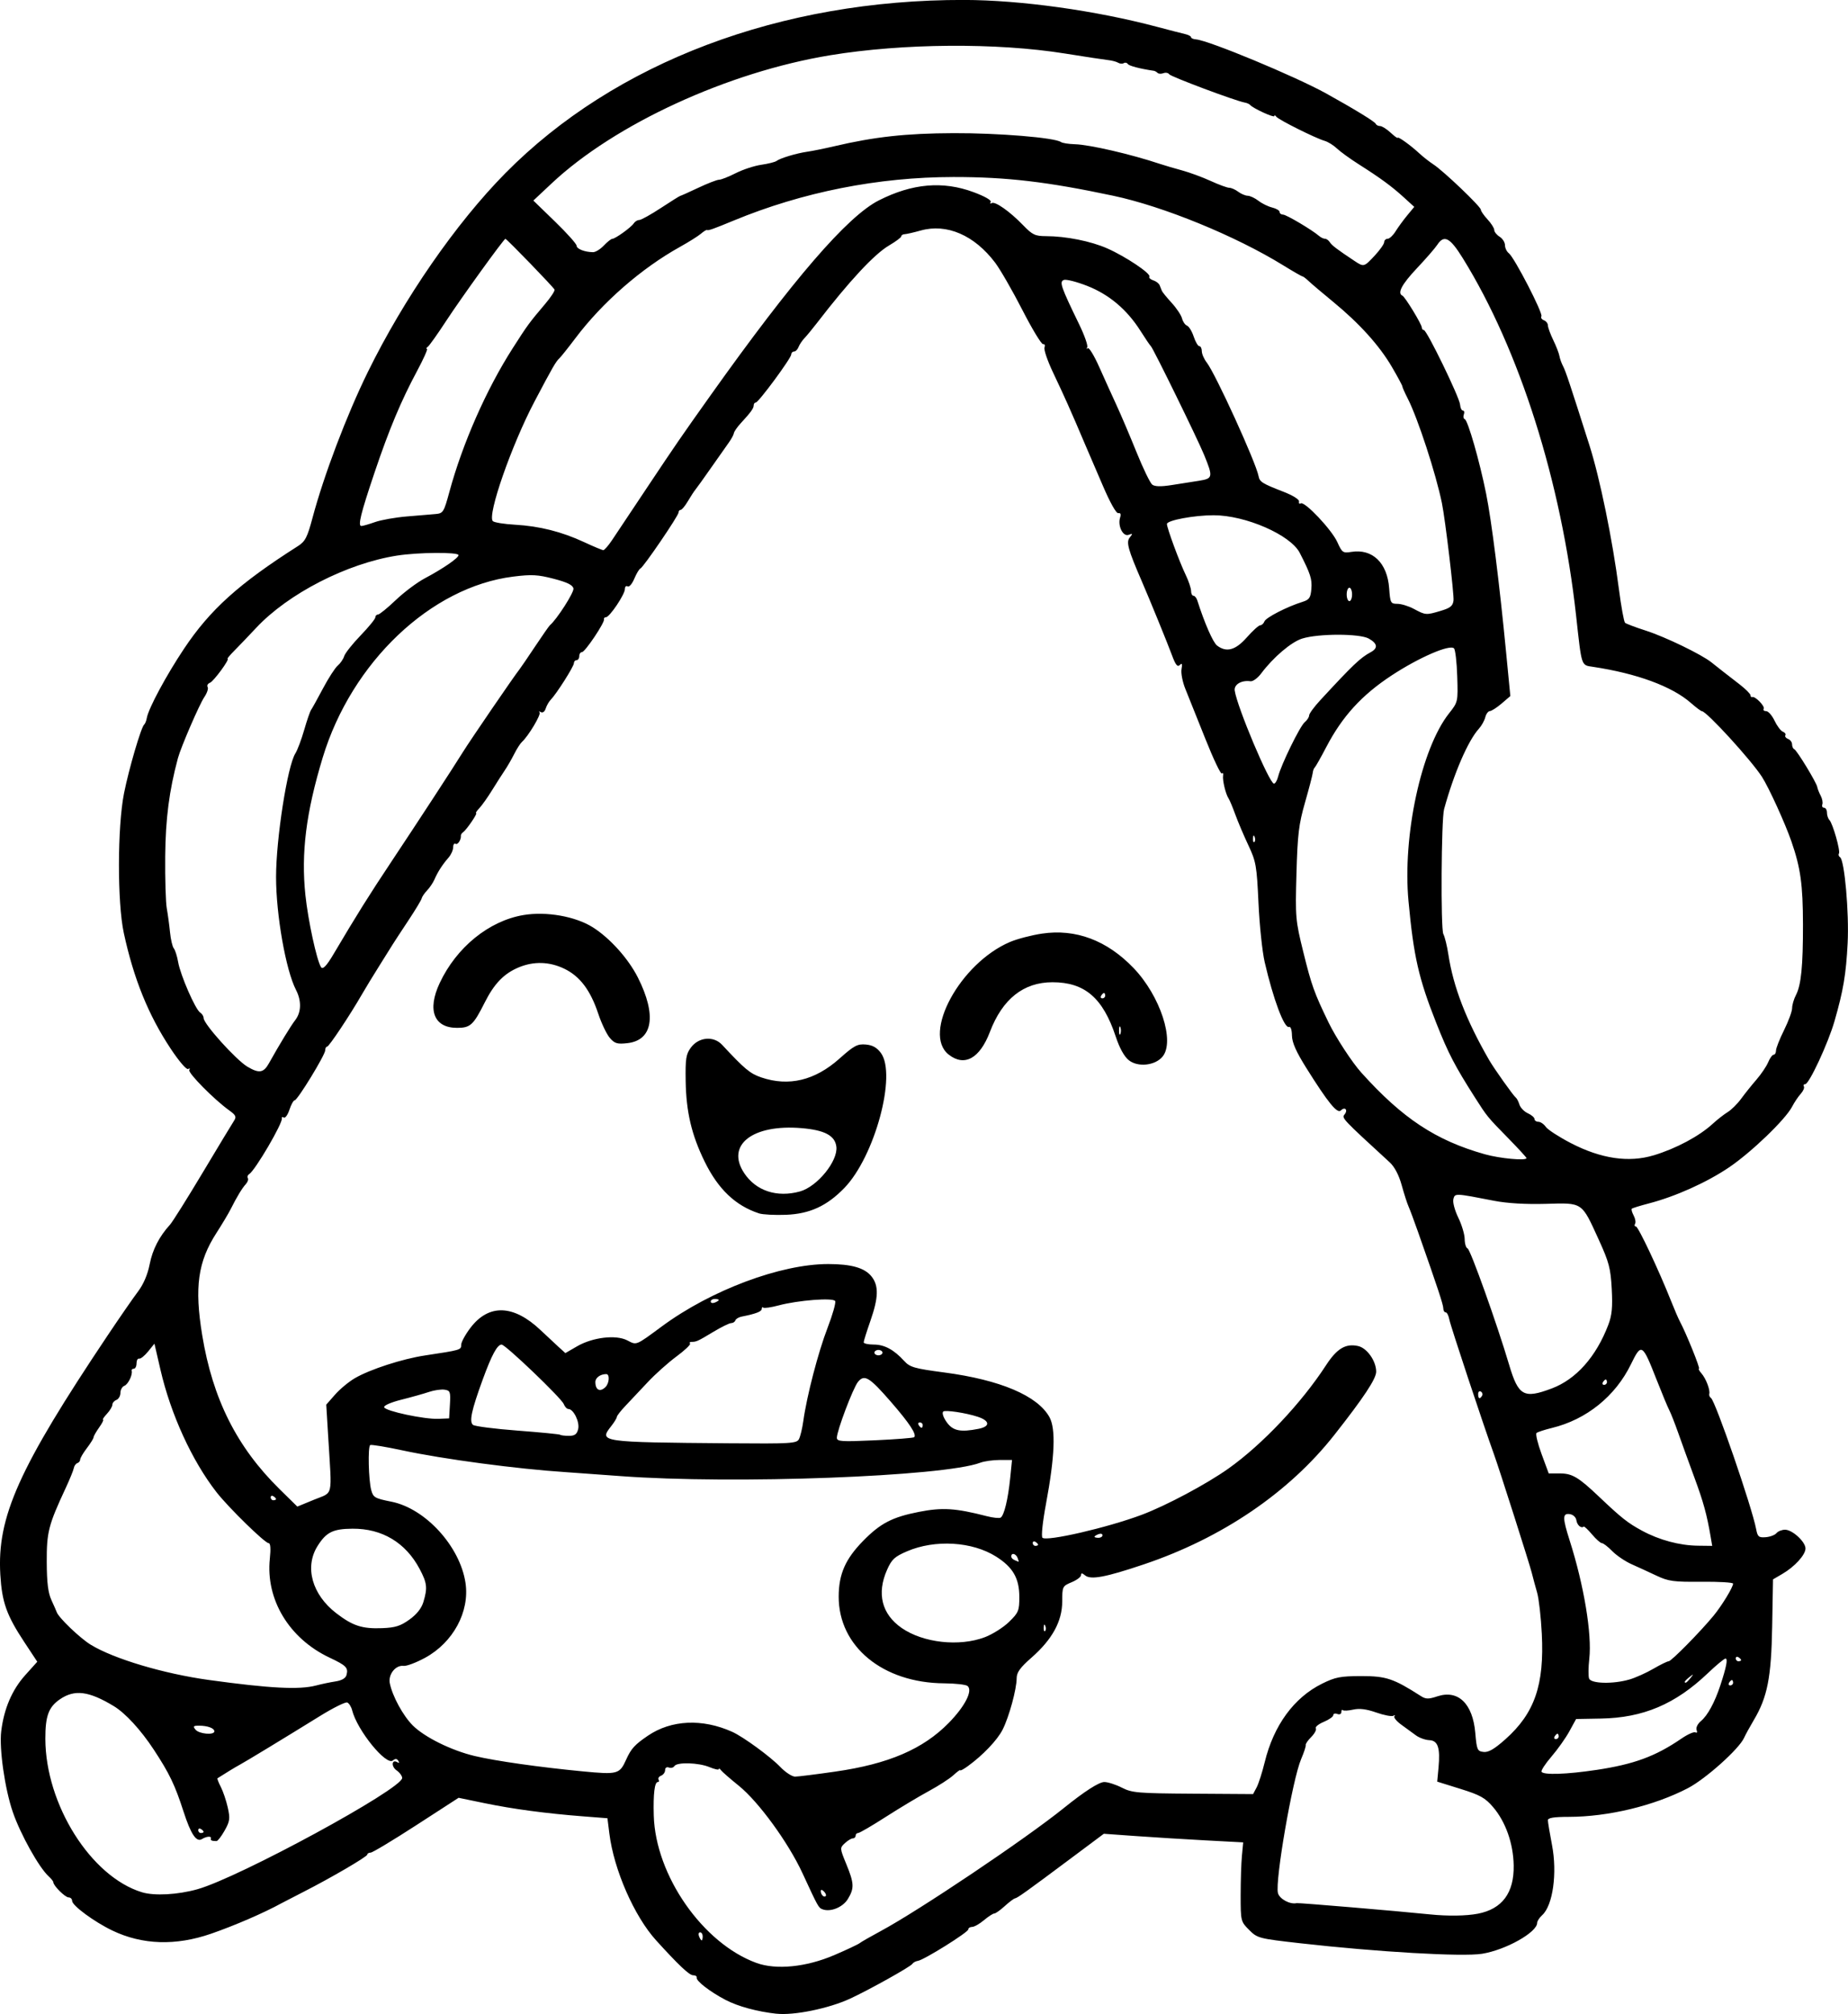 <?xml version="1.0" encoding="UTF-8" standalone="no"?>
<!-- Created with Inkscape (http://www.inkscape.org/) -->

<svg
   width="182.22mm"
   height="198.553mm"
   viewBox="0 0 182.22 198.553"
   version="1.1"
   id="svg5"
   xml:space="preserve"
   xmlns="http://www.w3.org/2000/svg"
   xmlns:svg="http://www.w3.org/2000/svg"><defs
     id="defs2" /><g
     id="layer1"
     transform="translate(-22.09,34.619)"><path
       style="fill:#000000;stroke-width:0.265"
       d="m 98.656,163.903 c -1.909,-0.21 -3.8,-0.724 -5.027,-1.366 -1.546,-0.809 -2.939,-1.889 -2.844,-2.206 0.036,-0.122 -0.124,-0.222 -0.357,-0.222 -0.369,0 -1.426,-0.998 -3.642,-3.44 -2.159,-2.379 -4.167,-6.963 -4.611,-10.53 l -0.188,-1.509 -2.381,-0.185 c -3.687,-0.287 -6.902,-0.716 -9.72,-1.298 l -2.577,-0.532 -4.17,2.7 c -2.293,1.485 -4.319,2.702 -4.501,2.705 -0.182,0.003 -0.331,0.09 -0.331,0.193 0,0.205 -3.628,2.323 -6.35,3.706 -0.946,0.481 -1.898,0.972 -2.117,1.093 -1.698,0.936 -4.601,2.193 -6.923,2.998 -3.496,1.212 -6.792,1.108 -9.746,-0.309 -1.793,-0.86 -3.969,-2.463 -3.969,-2.924 0,-0.188 -0.157,-0.343 -0.349,-0.343 -0.338,0 -1.503,-1.157 -1.503,-1.492 0,-0.091 -0.211,-0.358 -0.47,-0.593 -0.944,-0.86 -2.772,-4.138 -3.523,-6.317 -0.786,-2.281 -1.356,-6.249 -1.146,-7.977 0.271,-2.23 1.067,-4.086 2.377,-5.543 l 1.178,-1.311 -1.283,-1.943 c -1.742,-2.638 -2.199,-3.922 -2.36,-6.631 -0.34,-5.707 1.801,-10.478 10.601,-23.623 1.169,-1.746 2.505,-3.677 2.969,-4.29 0.543,-0.717 0.954,-1.676 1.153,-2.688 0.288,-1.464 0.942,-2.738 2.009,-3.912 0.244,-0.268 1.69,-2.571 3.214,-5.118 1.524,-2.547 2.913,-4.846 3.087,-5.109 0.27,-0.408 0.199,-0.563 -0.478,-1.05 -1.496,-1.077 -4.088,-3.703 -3.921,-3.972 0.092,-0.148 0.04,-0.192 -0.114,-0.096 -0.16,0.099 -0.902,-0.764 -1.727,-2.01 -2.199,-3.318 -3.644,-6.886 -4.619,-11.403 -0.646,-2.991 -0.634,-10.468 0.022,-13.766 0.481,-2.417 1.693,-6.546 1.99,-6.78 0.092,-0.073 0.208,-0.365 0.258,-0.65 0.164,-0.939 1.919,-4.203 3.675,-6.832 2.575,-3.856 5.409,-6.408 11.231,-10.113 0.711,-0.452 0.919,-0.855 1.432,-2.778 1.126,-4.217 3.37,-10.132 5.447,-14.363 3.57,-7.273 8.698,-14.685 13.573,-19.622 10.807,-10.943 27.132,-17.107 45.222,-17.075 5.593,0.01 12.997,1.043 19.078,2.662 1.164,0.31 2.385,0.624 2.712,0.699 0.327,0.074 0.595,0.215 0.595,0.313 0,0.098 0.22,0.194 0.489,0.214 1.24,0.093 9.799,3.649 12.839,5.333 2.77,1.535 4.799,2.777 4.885,2.99 0.049,0.121 0.239,0.219 0.424,0.219 0.185,0 0.651,0.292 1.036,0.649 0.385,0.357 0.7,0.587 0.7,0.511 0,-0.18 1.273,0.733 2.126,1.525 0.369,0.343 1.002,0.839 1.407,1.104 1,0.654 4.669,4.157 4.669,4.459 0,0.133 0.298,0.564 0.661,0.956 0.364,0.392 0.661,0.862 0.661,1.045 0,0.182 0.238,0.48 0.529,0.662 0.291,0.182 0.529,0.557 0.529,0.833 0,0.276 0.172,0.635 0.382,0.796 0.544,0.418 3.388,5.927 3.209,6.216 -0.082,0.132 0.029,0.309 0.247,0.392 0.217,0.083 0.395,0.312 0.395,0.507 0,0.196 0.238,0.848 0.529,1.45 0.291,0.602 0.565,1.309 0.608,1.571 0.044,0.262 0.206,0.715 0.362,1.006 0.245,0.46 0.665,1.721 2.6,7.805 1.031,3.241 2.271,9.292 2.899,14.142 0.225,1.739 0.499,3.242 0.608,3.341 0.109,0.099 1.032,0.447 2.051,0.774 1.913,0.615 5.506,2.353 6.469,3.13 0.301,0.243 0.815,0.648 1.141,0.901 0.326,0.252 1.069,0.829 1.651,1.28 0.582,0.452 1.058,0.93 1.058,1.062 0,0.133 0.077,0.211 0.171,0.175 0.284,-0.11 1.282,0.914 1.13,1.16 -0.078,0.126 0.03,0.229 0.241,0.229 0.21,0 0.584,0.424 0.829,0.942 0.246,0.518 0.616,1.007 0.822,1.086 0.206,0.079 0.317,0.238 0.246,0.353 -0.071,0.115 0.049,0.277 0.266,0.361 0.217,0.083 0.395,0.324 0.395,0.535 0,0.211 0.096,0.423 0.212,0.471 0.262,0.109 2.198,3.291 2.272,3.735 0.03,0.177 0.181,0.56 0.336,0.851 0.155,0.291 0.229,0.678 0.164,0.86 -0.065,0.182 0.01,0.331 0.168,0.331 0.158,0 0.287,0.214 0.287,0.476 0,0.262 0.108,0.589 0.241,0.728 0.335,0.35 1.102,3.048 0.941,3.308 -0.073,0.118 -0.025,0.28 0.107,0.361 0.444,0.274 0.905,5.481 0.751,8.477 -0.159,3.081 -0.424,4.657 -1.294,7.683 -0.624,2.173 -2.505,6.218 -2.891,6.218 -0.147,0 -0.205,0.101 -0.129,0.225 0.076,0.123 -0.066,0.451 -0.315,0.728 -0.25,0.277 -0.63,0.844 -0.845,1.26 -0.652,1.262 -4.027,4.508 -6.238,6 -2.19,1.478 -5.275,2.863 -7.897,3.545 -0.859,0.223 -1.613,0.457 -1.675,0.52 -0.062,0.062 0.021,0.364 0.185,0.671 0.164,0.307 0.226,0.674 0.138,0.816 -0.088,0.143 -0.052,0.259 0.081,0.259 0.231,0 2.275,4.338 3.492,7.408 0.317,0.8 0.698,1.681 0.846,1.958 0.618,1.154 2.034,4.657 1.884,4.657 -0.09,0 0.02,0.208 0.243,0.463 0.444,0.505 0.878,1.644 0.772,2.026 -0.036,0.132 0.038,0.311 0.165,0.397 0.437,0.295 4.044,10.761 4.455,12.925 0.144,0.76 0.256,0.855 0.943,0.802 0.429,-0.033 0.906,-0.212 1.061,-0.399 0.155,-0.187 0.536,-0.339 0.847,-0.339 0.721,0 2.015,1.188 2.015,1.849 0,0.629 -1.061,1.796 -2.279,2.507 l -0.923,0.539 -0.082,4.63 c -0.09,5.067 -0.466,6.979 -1.822,9.26 -0.389,0.655 -0.816,1.435 -0.95,1.734 -0.486,1.092 -3.79,4.05 -5.541,4.962 -3.328,1.732 -7.863,2.823 -11.753,2.827 -1.463,0.001 -2.051,0.097 -2.05,0.333 2e-5,0.182 0.183,1.283 0.407,2.447 0.532,2.766 0.085,5.955 -0.967,6.907 -0.274,0.248 -0.498,0.591 -0.498,0.761 0,0.935 -3.106,2.678 -5.438,3.05 -1.93,0.308 -10.318,-0.177 -17.911,-1.036 -4.105,-0.464 -4.235,-0.498 -5.05,-1.314 -0.825,-0.825 -0.837,-0.874 -0.837,-3.412 0,-1.416 0.056,-3.17 0.125,-3.898 l 0.125,-1.323 -3.696,-0.197 c -2.033,-0.108 -5.125,-0.299 -6.871,-0.424 l -3.175,-0.227 -3.226,2.409 c -4.429,3.307 -5.291,3.923 -5.537,3.962 -0.117,0.019 -0.571,0.361 -1.009,0.761 -0.438,0.4 -0.902,0.728 -1.03,0.728 -0.128,0 -0.587,0.298 -1.02,0.661 -0.432,0.364 -0.956,0.661 -1.163,0.661 -0.207,0 -0.377,0.11 -0.377,0.244 0,0.285 -4.369,3.013 -4.966,3.101 -0.223,0.033 -0.476,0.171 -0.563,0.308 -0.179,0.28 -4.278,2.567 -6.137,3.424 -2.105,0.97 -5.529,1.669 -7.251,1.479 z m 5.68,-5.774 c 1.232,-0.529 2.363,-1.061 2.514,-1.182 0.15,-0.122 1.084,-0.657 2.075,-1.19 3.788,-2.037 14.271,-9.077 18.042,-12.118 2.055,-1.657 3.49,-2.58 4.011,-2.58 0.352,0 1.131,0.25 1.731,0.556 1.004,0.512 1.56,0.559 7.015,0.595 l 5.924,0.039 0.351,-0.661 c 0.193,-0.364 0.552,-1.485 0.798,-2.491 0.884,-3.625 2.884,-6.361 5.649,-7.731 1.316,-0.652 1.812,-0.747 3.89,-0.749 2.44,-0.002 3.159,0.24 5.865,1.973 0.479,0.307 0.745,0.31 1.619,0.022 2.05,-0.677 3.49,0.714 3.739,3.609 0.144,1.671 0.2,1.801 0.816,1.873 0.483,0.057 1.065,-0.282 2.156,-1.254 2.883,-2.57 3.843,-5.355 3.586,-10.402 -0.083,-1.635 -0.289,-3.45 -0.456,-4.032 -0.168,-0.582 -0.409,-1.475 -0.536,-1.984 -0.217,-0.87 -3.194,-10.204 -3.713,-11.642 -1.072,-2.969 -4.303,-12.717 -4.407,-13.295 -0.072,-0.4 -0.237,-0.728 -0.366,-0.728 -0.129,0 -0.235,-0.177 -0.235,-0.393 0,-0.359 -0.539,-1.99 -2.494,-7.544 -0.384,-1.091 -0.806,-2.223 -0.938,-2.514 -0.132,-0.291 -0.434,-1.231 -0.671,-2.09 -0.277,-0.999 -0.702,-1.808 -1.182,-2.249 -4.675,-4.29 -4.746,-4.365 -4.456,-4.714 0.369,-0.444 0.049,-0.806 -0.356,-0.402 -0.355,0.355 -1.25,-0.743 -3.401,-4.171 -1.011,-1.612 -1.415,-2.521 -1.424,-3.21 -0.008,-0.568 -0.129,-0.916 -0.296,-0.852 -0.458,0.176 -1.549,-2.735 -2.394,-6.389 -0.236,-1.019 -0.511,-3.638 -0.611,-5.821 -0.17,-3.68 -0.242,-4.094 -0.994,-5.689 -0.446,-0.946 -1.028,-2.315 -1.293,-3.043 -0.265,-0.728 -0.564,-1.442 -0.665,-1.587 -0.28,-0.406 -0.615,-1.804 -0.538,-2.249 0.037,-0.218 -0.018,-0.312 -0.124,-0.208 -0.106,0.104 -0.841,-1.444 -1.635,-3.44 -0.794,-1.996 -1.674,-4.192 -1.956,-4.882 -0.282,-0.689 -0.455,-1.572 -0.384,-1.961 0.096,-0.529 0.052,-0.632 -0.172,-0.407 -0.225,0.225 -0.418,-0.015 -0.762,-0.949 -0.429,-1.162 -2.207,-5.519 -2.994,-7.335 -1.345,-3.104 -1.546,-3.835 -1.18,-4.284 0.317,-0.39 0.304,-0.423 -0.109,-0.268 -0.556,0.209 -1.097,-0.892 -0.838,-1.707 0.104,-0.327 0.042,-0.476 -0.178,-0.428 -0.203,0.044 -0.814,-1.044 -1.541,-2.746 -0.663,-1.55 -1.431,-3.336 -1.707,-3.969 -0.277,-0.633 -0.523,-1.21 -0.548,-1.283 -0.025,-0.073 -0.202,-0.489 -0.395,-0.926 -0.192,-0.437 -0.558,-1.27 -0.813,-1.852 -0.255,-0.582 -0.904,-1.985 -1.443,-3.118 -0.539,-1.133 -0.913,-2.233 -0.831,-2.444 0.081,-0.212 0.019,-0.356 -0.137,-0.322 -0.157,0.035 -1.078,-1.485 -2.048,-3.377 -0.97,-1.892 -2.177,-3.988 -2.682,-4.658 -2.046,-2.71 -4.768,-3.887 -7.336,-3.171 -0.691,0.193 -1.405,0.356 -1.587,0.363 -0.182,0.007 -0.331,0.101 -0.331,0.209 0,0.107 -0.541,0.512 -1.201,0.899 -1.459,0.855 -3.937,3.52 -7.133,7.671 -0.437,0.567 -0.981,1.227 -1.211,1.467 -0.229,0.24 -0.494,0.635 -0.587,0.879 -0.093,0.244 -0.293,0.443 -0.443,0.443 -0.15,0 -0.273,0.127 -0.273,0.283 0,0.366 -3.229,4.744 -3.499,4.744 -0.113,0 -0.205,0.124 -0.205,0.276 0,0.295 -0.289,0.694 -1.286,1.775 -0.344,0.373 -0.644,0.809 -0.668,0.97 -0.024,0.161 -0.256,0.589 -0.517,0.951 -0.261,0.362 -1.056,1.492 -1.767,2.51 -0.712,1.019 -1.394,1.971 -1.518,2.117 -0.123,0.146 -0.452,0.652 -0.731,1.124 -0.279,0.473 -0.6,0.86 -0.714,0.86 -0.114,0 -0.208,0.115 -0.208,0.256 0,0.318 -3.462,5.399 -3.763,5.523 -0.12,0.05 -0.392,0.505 -0.604,1.011 -0.212,0.506 -0.506,0.846 -0.655,0.754 -0.149,-0.092 -0.27,0.027 -0.27,0.264 0,0.524 -1.513,2.775 -1.865,2.775 -0.139,0 -0.225,0.089 -0.193,0.198 0.092,0.31 -1.872,3.241 -2.173,3.241 -0.147,0 -0.268,0.179 -0.268,0.397 0,0.218 -0.119,0.397 -0.265,0.397 -0.146,0 -0.265,0.137 -0.265,0.303 0,0.316 -1.717,3.022 -2.285,3.601 -0.179,0.183 -0.402,0.571 -0.495,0.864 -0.098,0.31 -0.299,0.457 -0.48,0.353 -0.171,-0.098 -0.227,-0.085 -0.124,0.03 0.177,0.196 -1.108,2.345 -1.746,2.919 -0.162,0.146 -0.504,0.681 -0.76,1.191 -0.256,0.509 -0.673,1.23 -0.926,1.602 -0.253,0.372 -0.817,1.255 -1.254,1.962 -0.437,0.707 -1.002,1.504 -1.257,1.771 -0.255,0.267 -0.395,0.485 -0.313,0.485 0.178,0 -0.947,1.648 -1.285,1.882 -0.129,0.089 -0.227,0.237 -0.218,0.328 0.038,0.407 -0.312,0.949 -0.527,0.816 -0.13,-0.081 -0.237,0.076 -0.237,0.349 0,0.272 -0.208,0.732 -0.463,1.022 -0.588,0.67 -1.057,1.398 -1.379,2.142 -0.139,0.322 -0.467,0.808 -0.727,1.08 -0.26,0.273 -0.501,0.627 -0.534,0.787 -0.033,0.16 -0.629,1.147 -1.323,2.193 -0.694,1.046 -1.381,2.095 -1.527,2.332 -0.145,0.237 -0.751,1.205 -1.346,2.151 -0.595,0.946 -1.356,2.196 -1.691,2.778 -1.181,2.052 -3.251,5.159 -3.436,5.159 -0.103,0 -0.187,0.161 -0.187,0.358 0,0.456 -2.735,4.933 -3.014,4.933 -0.115,0 -0.346,0.418 -0.515,0.928 -0.169,0.511 -0.419,0.859 -0.556,0.774 -0.137,-0.085 -0.223,-0.056 -0.19,0.064 0.121,0.44 -2.63,5.144 -3.223,5.511 -0.15,0.092 -0.209,0.269 -0.133,0.393 0.076,0.124 -0.011,0.388 -0.194,0.587 -0.369,0.401 -0.884,1.251 -1.491,2.458 -0.219,0.437 -0.854,1.499 -1.41,2.362 -1.831,2.838 -2.181,5.348 -1.405,10.074 1.035,6.305 3.419,11.045 7.646,15.198 l 1.734,1.704 1.662,-0.684 c 1.912,-0.787 1.754,-0.099 1.392,-6.045 l -0.202,-3.321 0.868,-0.988 c 0.477,-0.544 1.357,-1.274 1.956,-1.622 1.493,-0.87 4.681,-1.904 6.909,-2.24 3.542,-0.535 3.572,-0.543 3.572,-1.049 0,-0.264 0.415,-1.022 0.921,-1.686 1.809,-2.369 4.254,-2.28 6.918,0.25 0.587,0.557 1.374,1.292 1.75,1.633 l 0.684,0.62 1.147,-0.665 c 1.546,-0.896 3.837,-1.168 4.955,-0.59 0.945,0.489 0.801,0.547 3.429,-1.39 4.845,-3.57 11.708,-6.138 16.395,-6.134 2.292,0.002 3.598,0.379 4.27,1.234 0.716,0.91 0.684,2.07 -0.12,4.372 -0.364,1.041 -0.661,1.992 -0.661,2.112 0,0.12 0.446,0.219 0.992,0.22 1.059,0.002 1.981,0.498 3.004,1.618 0.564,0.618 0.998,0.742 3.941,1.131 5.523,0.73 9.204,2.291 10.378,4.4 0.64,1.15 0.532,3.891 -0.337,8.545 -0.333,1.784 -0.484,3.223 -0.351,3.35 0.408,0.39 6.383,-0.988 9.772,-2.255 2.401,-0.897 6.426,-3.042 8.571,-4.568 3.351,-2.383 7.184,-6.441 9.619,-10.183 1.074,-1.65 1.93,-2.164 3.159,-1.894 0.88,0.193 1.784,1.474 1.786,2.529 10e-4,0.7 -1.237,2.569 -4.136,6.247 -4.472,5.673 -11.052,10.144 -18.75,12.741 -3.792,1.279 -5.262,1.555 -5.819,1.092 -0.293,-0.243 -0.398,-0.249 -0.398,-0.02 0,0.171 -0.417,0.485 -0.926,0.697 -0.905,0.378 -0.926,0.421 -0.929,1.905 -0.003,1.943 -0.986,3.737 -3.029,5.529 -1.127,0.988 -1.461,1.453 -1.463,2.036 -0.005,1.079 -0.744,3.79 -1.378,5.049 -0.522,1.038 -1.949,2.536 -3.454,3.626 -0.4,0.29 -0.728,0.465 -0.728,0.389 0,-0.076 -0.301,0.141 -0.669,0.482 -0.368,0.341 -1.469,1.053 -2.447,1.582 -0.978,0.529 -2.886,1.673 -4.239,2.542 -1.353,0.869 -2.574,1.581 -2.712,1.581 -0.138,0 -0.251,0.119 -0.251,0.265 0,0.146 -0.124,0.265 -0.276,0.265 -0.152,0 -0.505,0.214 -0.786,0.475 -0.503,0.469 -0.501,0.497 0.137,2.051 0.783,1.906 0.806,2.391 0.157,3.455 -0.499,0.818 -1.717,1.31 -2.5,1.01 -0.393,-0.151 -0.428,-0.215 -1.969,-3.551 -1.397,-3.025 -4.334,-7.057 -6.287,-8.631 -0.866,-0.698 -1.661,-1.393 -1.768,-1.544 -0.107,-0.152 -0.196,-0.193 -0.198,-0.091 -0.002,0.102 -0.417,0.012 -0.922,-0.198 -1.071,-0.448 -3.206,-0.51 -3.459,-0.101 -0.096,0.155 -0.341,0.219 -0.545,0.141 -0.216,-0.083 -0.37,0.024 -0.37,0.255 0,0.218 -0.178,0.465 -0.395,0.549 -0.217,0.083 -0.329,0.258 -0.249,0.389 0.081,0.13 0.046,0.237 -0.076,0.237 -0.317,0 -0.457,1.166 -0.398,3.301 0.164,5.899 4.834,12.605 10.12,14.532 1.946,0.709 4.913,0.413 7.658,-0.764 z M 96.934,85.001 c -2.324,-0.761 -4.03,-2.385 -5.362,-5.104 -1.29,-2.633 -1.823,-4.894 -1.872,-7.936 -0.035,-2.22 0.033,-2.655 0.515,-3.307 0.772,-1.044 2.24,-1.173 3.079,-0.27 2.215,2.384 2.758,2.836 3.854,3.21 2.716,0.925 5.3,0.305 7.718,-1.853 1.432,-1.278 1.769,-1.459 2.586,-1.389 0.669,0.057 1.1,0.297 1.495,0.83 1.583,2.137 -0.601,10.216 -3.6,13.313 -1.719,1.775 -3.413,2.554 -5.757,2.645 -1.097,0.043 -2.293,-0.02 -2.658,-0.139 z m 4.036,-2.163 c 1.705,-0.474 3.758,-2.996 3.589,-4.41 -0.131,-1.095 -1.154,-1.64 -3.433,-1.831 -4.839,-0.405 -7.486,1.667 -5.658,4.43 1.163,1.758 3.236,2.44 5.502,1.811 z m 32.432,-12.931 c -0.455,-0.358 -0.916,-1.189 -1.297,-2.338 -1.264,-3.815 -3.057,-5.355 -6.238,-5.355 -2.853,0 -4.929,1.647 -6.168,4.895 -1.002,2.628 -2.512,3.459 -4.065,2.237 -2.636,-2.073 1.123,-8.993 6.027,-11.095 0.705,-0.302 2.13,-0.676 3.166,-0.83 3.333,-0.496 6.408,0.657 9.03,3.386 2.641,2.749 4.112,7.249 2.859,8.747 -0.734,0.878 -2.419,1.057 -3.314,0.353 z m -0.837,-3.261 c -0.073,-0.182 -0.133,-0.033 -0.133,0.331 0,0.364 0.06,0.513 0.133,0.331 0.073,-0.182 0.073,-0.48 0,-0.661 z m -1.498,-3.109 c 0,-0.146 -0.052,-0.265 -0.117,-0.265 -0.064,0 -0.19,0.119 -0.28,0.265 -0.09,0.146 -0.037,0.265 0.117,0.265 0.154,0 0.28,-0.119 0.28,-0.265 z m -48.848,4.163 c -0.309,-0.357 -0.822,-1.432 -1.14,-2.388 -0.769,-2.311 -1.805,-3.685 -3.339,-4.427 -1.465,-0.709 -3.017,-0.756 -4.501,-0.137 -1.453,0.607 -2.415,1.599 -3.346,3.45 -1.128,2.243 -1.423,2.514 -2.735,2.514 -2.282,0 -2.962,-1.754 -1.713,-4.417 1.656,-3.529 4.861,-6.131 8.256,-6.704 2.255,-0.38 5.132,0.127 6.843,1.208 1.692,1.068 3.505,3.089 4.445,4.952 1.874,3.717 1.476,6.189 -1.041,6.469 -1.001,0.111 -1.249,0.037 -1.73,-0.52 z m 9.16,88.573 c 0,-0.218 -0.115,-0.397 -0.256,-0.397 -0.141,0 -0.188,0.179 -0.104,0.397 0.084,0.218 0.199,0.397 0.256,0.397 0.057,0 0.104,-0.179 0.104,-0.397 z m 76.427,-2.23 c 2.41,-0.466 3.589,-2.056 3.539,-4.772 -0.04,-2.167 -0.796,-4.298 -2.04,-5.751 -0.772,-0.902 -1.274,-1.182 -3.208,-1.784 l -2.292,-0.715 0.128,-1.37 c 0.183,-1.971 -0.058,-2.687 -0.915,-2.719 -0.386,-0.015 -0.976,-0.227 -1.311,-0.472 -0.335,-0.245 -0.992,-0.724 -1.459,-1.064 -0.467,-0.341 -0.765,-0.713 -0.661,-0.827 0.103,-0.115 0.055,-0.133 -0.106,-0.04 -0.162,0.092 -0.918,-0.052 -1.681,-0.32 -0.966,-0.34 -1.655,-0.428 -2.272,-0.289 -0.487,0.11 -0.951,0.134 -1.031,0.054 -0.08,-0.08 -0.146,0.006 -0.146,0.191 0,0.191 -0.172,0.271 -0.397,0.185 -0.218,-0.084 -0.397,-0.031 -0.397,0.117 0,0.148 -0.422,0.446 -0.937,0.661 -0.515,0.215 -0.868,0.502 -0.784,0.638 0.084,0.136 -0.12,0.519 -0.452,0.852 -0.333,0.333 -0.577,0.689 -0.543,0.791 0.034,0.102 -0.171,0.73 -0.457,1.396 -0.847,1.976 -2.583,12.006 -2.285,13.196 0.147,0.585 1.194,1.151 1.848,0.998 0.187,-0.044 9.835,0.771 13.134,1.109 1.765,0.181 3.577,0.155 4.725,-0.066 z m -64.472,-2.193 c -0.19,-0.19 -0.313,-0.205 -0.313,-0.04 0,0.353 0.313,0.666 0.489,0.489 0.075,-0.075 -0.004,-0.278 -0.176,-0.45 z M 41.559,151.628 c 4.109,-1.153 20.187,-9.889 20.187,-10.968 0,-0.2 -0.251,-0.54 -0.558,-0.755 -0.551,-0.386 -0.468,-1.137 0.088,-0.793 0.176,0.108 0.211,0.054 0.09,-0.141 -0.14,-0.227 -0.294,-0.238 -0.535,-0.037 -0.661,0.549 -3.525,-2.978 -4.02,-4.951 -0.088,-0.351 -0.307,-0.695 -0.486,-0.764 -0.179,-0.069 -1.384,0.53 -2.678,1.33 -3.598,2.226 -7.32,4.486 -7.909,4.803 -0.417,0.224 -1.486,0.874 -2.202,1.338 -0.047,0.03 0.099,0.412 0.324,0.847 0.225,0.435 0.534,1.348 0.687,2.029 0.245,1.092 0.209,1.36 -0.306,2.276 -0.321,0.571 -0.681,1.038 -0.799,1.038 -0.479,0 -0.61,-0.063 -0.555,-0.266 0.066,-0.244 -0.445,-0.205 -0.879,0.067 -0.551,0.345 -1.095,-0.465 -1.822,-2.711 -0.852,-2.634 -1.387,-3.747 -2.921,-6.085 -1.286,-1.96 -2.809,-3.617 -3.964,-4.314 -2.458,-1.483 -3.851,-1.66 -5.297,-0.673 -1.121,0.766 -1.448,1.649 -1.443,3.902 0.015,6.475 4.494,13.59 9.521,15.125 1.228,0.375 3.527,0.25 5.477,-0.297 z m 0.608,-5.658 c 0,-0.064 -0.119,-0.19 -0.265,-0.28 -0.146,-0.09 -0.265,-0.037 -0.265,0.117 0,0.154 0.119,0.28 0.265,0.28 0.146,0 0.265,-0.052 0.265,-0.117 z m 62.309,-5.943 c 5.231,-0.752 8.637,-2.216 11.169,-4.801 1.61,-1.644 2.398,-3.202 1.843,-3.639 -0.171,-0.135 -1.204,-0.251 -2.296,-0.258 -6.061,-0.04 -10.426,-3.636 -10.404,-8.572 0.01,-2.2 0.661,-3.681 2.397,-5.456 1.71,-1.749 2.873,-2.355 5.513,-2.873 2.307,-0.453 3.609,-0.372 6.677,0.419 0.628,0.162 1.25,0.227 1.382,0.146 0.344,-0.212 0.733,-1.825 0.942,-3.897 l 0.18,-1.786 h -1.21 c -0.665,0 -1.53,0.122 -1.921,0.27 -3.6,1.369 -24.387,2.144 -35.439,1.322 -2.328,-0.173 -4.784,-0.351 -5.456,-0.394 -4.78,-0.31 -12.08,-1.283 -16.065,-2.141 -1.65,-0.355 -3.088,-0.592 -3.195,-0.526 -0.24,0.149 -0.165,3.455 0.101,4.436 0.198,0.73 0.355,0.82 1.994,1.147 3.353,0.668 6.762,4.404 7.302,8.004 0.426,2.842 -1.221,5.885 -4.001,7.393 -0.87,0.472 -1.819,0.827 -2.11,0.789 -0.777,-0.101 -1.526,0.843 -1.354,1.705 0.257,1.284 1.315,3.224 2.278,4.178 1.17,1.158 3.807,2.458 6.087,3 2.068,0.492 6.406,1.108 10.664,1.516 3.452,0.33 3.629,0.282 4.286,-1.176 0.483,-1.07 0.84,-1.461 2.138,-2.342 2.306,-1.564 5.364,-1.705 8.311,-0.381 1.086,0.488 3.771,2.45 4.748,3.47 0.501,0.523 1.156,0.95 1.455,0.947 0.299,-0.002 2.091,-0.227 3.983,-0.499 z m 74.996,-0.156 c 3.74,-0.562 5.851,-1.338 8.416,-3.095 0.62,-0.424 1.243,-0.7 1.386,-0.612 0.145,0.09 0.193,-0.013 0.108,-0.234 -0.086,-0.224 0.096,-0.602 0.421,-0.874 0.666,-0.558 1.364,-1.839 1.918,-3.522 0.603,-1.831 0.76,-2.646 0.51,-2.646 -0.125,0 -0.907,0.647 -1.737,1.438 -3.211,3.061 -6.374,4.402 -10.558,4.477 l -2.436,0.044 -0.661,1.208 c -0.364,0.665 -1.16,1.788 -1.769,2.496 -0.609,0.708 -1.049,1.384 -0.977,1.5 0.204,0.329 2.487,0.252 5.378,-0.182 z m -3.691,-3.309 c 0,-0.146 -0.052,-0.265 -0.117,-0.265 -0.064,0 -0.19,0.119 -0.28,0.265 -0.09,0.146 -0.037,0.265 0.117,0.265 0.154,0 0.28,-0.119 0.28,-0.265 z M 43.225,136.061 c 0,-0.31 -0.67,-0.557 -1.509,-0.557 -0.568,0 -0.621,0.062 -0.343,0.397 0.352,0.425 1.852,0.555 1.852,0.161 z m 10.023,-4.516 c 0.526,-0.14 1.39,-0.321 1.92,-0.403 0.638,-0.099 1.007,-0.316 1.092,-0.643 0.186,-0.71 -0.029,-0.928 -1.668,-1.7 -3.989,-1.878 -6.316,-5.73 -5.895,-9.759 0.104,-0.993 0.062,-1.529 -0.118,-1.529 -0.367,0 -3.964,-3.516 -5.143,-5.027 -2.41,-3.091 -4.506,-7.668 -5.519,-12.05 l -0.599,-2.59 -0.625,0.772 c -0.344,0.424 -0.741,0.742 -0.883,0.705 -0.142,-0.036 -0.258,0.172 -0.258,0.463 0,0.291 -0.119,0.529 -0.265,0.529 -0.146,0 -0.241,0.089 -0.212,0.198 0.107,0.405 -0.35,1.345 -0.724,1.489 -0.213,0.082 -0.387,0.394 -0.387,0.694 0,0.3 -0.179,0.614 -0.397,0.698 -0.218,0.084 -0.397,0.296 -0.397,0.471 0,0.175 -0.243,0.579 -0.539,0.898 -0.297,0.318 -0.467,0.579 -0.379,0.579 0.088,0 -0.086,0.346 -0.387,0.768 -0.301,0.423 -0.547,0.858 -0.547,0.967 0,0.109 -0.298,0.589 -0.661,1.066 -0.364,0.477 -0.661,0.984 -0.661,1.127 0,0.143 -0.126,0.302 -0.279,0.353 -0.153,0.051 -0.309,0.269 -0.347,0.485 -0.037,0.216 -0.4,1.106 -0.807,1.98 -1.7,3.65 -1.875,4.336 -1.864,7.276 0.008,2.048 0.131,3.039 0.466,3.769 0.25,0.545 0.483,1.076 0.518,1.18 0.18,0.539 2.292,2.564 3.35,3.211 2.28,1.395 7.208,2.864 11.662,3.478 6.026,0.83 8.912,0.979 10.553,0.544 z m 139.731,-0.275 c 0,-0.146 -0.052,-0.265 -0.117,-0.265 -0.064,0 -0.19,0.119 -0.28,0.265 -0.09,0.146 -0.037,0.265 0.117,0.265 0.154,0 0.28,-0.119 0.28,-0.265 z m -10.217,-0.319 c 0.599,-0.176 1.66,-0.652 2.357,-1.058 0.698,-0.407 1.378,-0.739 1.512,-0.739 0.257,0 3.138,-2.927 4.429,-4.498 0.819,-0.997 1.919,-2.806 1.919,-3.155 0,-0.118 -1.399,-0.201 -3.109,-0.185 -2.752,0.025 -3.261,-0.043 -4.432,-0.596 -0.728,-0.343 -1.837,-0.853 -2.466,-1.133 -0.629,-0.28 -1.488,-0.861 -1.909,-1.292 -0.421,-0.431 -0.878,-0.783 -1.016,-0.783 -0.137,0 -0.576,-0.387 -0.974,-0.86 -0.398,-0.473 -0.769,-0.821 -0.824,-0.774 -0.244,0.209 -0.652,-0.141 -0.721,-0.62 -0.044,-0.303 -0.317,-0.56 -0.647,-0.609 -0.73,-0.108 -0.733,0.35 -0.016,2.598 1.411,4.426 2.209,9.237 1.935,11.662 -0.096,0.849 -0.104,1.728 -0.018,1.952 0.195,0.508 2.383,0.557 3.979,0.089 z m 6.018,-0.144 c 0.329,-0.42 0.32,-0.429 -0.1,-0.1 -0.255,0.2 -0.463,0.408 -0.463,0.463 0,0.218 0.217,0.078 0.563,-0.363 z m 4.993,-1.77 c 0,-0.064 -0.119,-0.19 -0.265,-0.28 -0.146,-0.09 -0.265,-0.037 -0.265,0.117 0,0.154 0.119,0.28 0.265,0.28 0.146,0 0.265,-0.052 0.265,-0.117 z m -74.568,-2.257 c 0.755,-0.287 1.828,-0.966 2.384,-1.509 0.932,-0.91 1.011,-1.102 1.01,-2.455 -0.001,-1.839 -0.624,-2.924 -2.28,-3.975 -2.358,-1.495 -6.034,-1.714 -8.801,-0.523 -1.218,0.524 -1.503,0.789 -1.961,1.822 -1.036,2.336 -0.524,4.372 1.442,5.734 2.121,1.47 5.685,1.863 8.206,0.906 z m 5.957,-1.115 c -0.085,-0.211 -0.147,-0.148 -0.16,0.16 -0.011,0.279 0.051,0.435 0.139,0.347 0.088,-0.088 0.097,-0.316 0.021,-0.507 z m -62.7,-0.621 c 0.723,-0.519 1.189,-1.108 1.379,-1.741 0.417,-1.392 0.362,-1.865 -0.379,-3.259 -1.377,-2.59 -3.699,-3.98 -6.611,-3.959 -1.926,0.014 -2.586,0.34 -3.443,1.698 -1.312,2.079 -0.553,4.803 1.854,6.646 1.617,1.238 2.542,1.538 4.511,1.462 1.291,-0.05 1.808,-0.213 2.69,-0.847 z m 59.969,-6.076 c -0.166,-0.432 -0.625,-0.546 -0.625,-0.154 0,0.201 0.185,0.338 0.719,0.53 0.032,0.011 -0.011,-0.158 -0.095,-0.376 z m 2.021,-1.307 c 0,-0.064 -0.119,-0.19 -0.265,-0.28 -0.146,-0.09 -0.265,-0.037 -0.265,0.117 0,0.154 0.119,0.28 0.265,0.28 0.146,0 0.265,-0.052 0.265,-0.117 z m 66.322,-0.743 c -0.382,-2.238 -0.71,-3.439 -1.614,-5.887 -0.537,-1.455 -1.252,-3.428 -1.589,-4.384 -0.337,-0.956 -0.736,-1.968 -0.885,-2.249 -0.149,-0.281 -0.715,-1.642 -1.258,-3.024 -1.399,-3.565 -1.488,-3.618 -2.521,-1.499 -1.539,3.157 -4.392,5.454 -7.801,6.281 -0.72,0.175 -1.399,0.398 -1.51,0.496 -0.111,0.098 0.115,1.034 0.501,2.081 l 0.702,1.902 1.086,0.002 c 1.233,0.002 1.835,0.358 3.876,2.294 2.23,2.116 2.833,2.591 4.255,3.36 1.69,0.913 3.689,1.449 5.486,1.471 l 1.418,0.017 -0.147,-0.86 z m -59.972,-0.19 c 0,-0.141 -0.179,-0.188 -0.397,-0.104 -0.218,0.084 -0.397,0.199 -0.397,0.256 0,0.057 0.179,0.104 0.397,0.104 0.218,0 0.397,-0.115 0.397,-0.256 z m -81.492,-3.565 c 0,-0.064 -0.119,-0.19 -0.265,-0.28 -0.146,-0.09 -0.265,-0.037 -0.265,0.117 0,0.154 0.119,0.28 0.265,0.28 0.146,0 0.265,-0.052 0.265,-0.117 z m 51.558,-5.903 c 0.136,-0.255 0.33,-1.058 0.431,-1.786 0.341,-2.465 1.47,-6.801 2.391,-9.187 0.504,-1.306 0.841,-2.498 0.748,-2.648 -0.212,-0.344 -3.656,-0.076 -5.569,0.433 -0.755,0.201 -1.44,0.299 -1.521,0.217 -0.082,-0.082 -0.148,-0.022 -0.148,0.132 0,0.256 -0.584,0.479 -1.984,0.756 -0.291,0.058 -0.568,0.225 -0.617,0.372 -0.049,0.147 -0.235,0.267 -0.413,0.267 -0.178,0 -0.972,0.39 -1.764,0.867 -1.537,0.925 -1.667,0.985 -2.145,0.985 -0.17,0 -0.235,0.073 -0.145,0.163 0.09,0.09 -0.515,0.666 -1.345,1.28 -0.83,0.614 -2.104,1.754 -2.831,2.533 -0.728,0.779 -1.71,1.822 -2.183,2.318 -0.473,0.496 -0.86,0.993 -0.86,1.104 0,0.111 -0.25,0.52 -0.554,0.907 -1.235,1.571 -1.124,1.587 11.592,1.692 6.116,0.051 6.692,0.017 6.919,-0.408 z m 11.364,-0.194 c 0.268,-0.268 -0.457,-1.371 -2.286,-3.476 -2.137,-2.46 -2.625,-2.755 -3.259,-1.972 -0.482,0.595 -2.079,4.819 -2.079,5.498 0,0.377 0.414,0.405 3.745,0.254 2.06,-0.094 3.806,-0.231 3.879,-0.305 z m -33.133,-0.8 c 0.172,-0.687 -0.458,-1.982 -0.965,-1.982 -0.147,0 -0.352,-0.219 -0.457,-0.487 -0.229,-0.586 -5.743,-5.863 -6.126,-5.863 -0.427,0 -0.976,1.016 -1.861,3.44 -1.11,3.041 -1.349,4.153 -0.962,4.475 0.17,0.141 2.151,0.396 4.402,0.566 2.251,0.17 4.142,0.356 4.203,0.412 0.061,0.057 0.445,0.103 0.855,0.103 0.574,0 0.783,-0.152 0.911,-0.663 z m 39.498,-0.031 c 1.149,-0.23 1.105,-0.788 -0.094,-1.183 -1.171,-0.386 -3.225,-0.696 -3.407,-0.514 -0.137,0.137 0.007,0.575 0.345,1.049 0.61,0.857 1.353,1.009 3.156,0.649 z m -5.523,-0.364 c 0,-0.146 -0.126,-0.265 -0.28,-0.265 -0.154,0 -0.207,0.119 -0.117,0.265 0.09,0.146 0.216,0.265 0.28,0.265 0.064,0 0.117,-0.119 0.117,-0.265 z m -46.62,-2.03 c 0.073,-1.253 0.028,-1.377 -0.529,-1.461 -0.335,-0.05 -1.025,0.049 -1.534,0.222 -0.509,0.172 -1.735,0.517 -2.723,0.765 -1.046,0.263 -1.756,0.575 -1.699,0.747 0.126,0.379 3.964,1.196 5.348,1.139 l 1.058,-0.043 z m 101.774,-0.862 c 0.084,-0.135 0.031,-0.321 -0.117,-0.412 -0.148,-0.091 -0.269,0.019 -0.269,0.246 0,0.465 0.159,0.533 0.386,0.166 z m 6.869,-0.718 c 2.401,-0.903 4.373,-3.118 5.573,-6.261 0.365,-0.955 0.44,-1.738 0.344,-3.548 -0.109,-2.034 -0.267,-2.637 -1.271,-4.837 -1.723,-3.775 -1.551,-3.659 -5.236,-3.555 -1.977,0.056 -3.807,-0.052 -5.076,-0.299 -3.911,-0.76 -3.877,-0.759 -4.033,-0.162 -0.078,0.299 0.138,1.113 0.482,1.816 0.343,0.7 0.628,1.651 0.632,2.111 0.005,0.461 0.133,0.879 0.286,0.93 0.277,0.092 2.904,7.446 4.095,11.461 0.916,3.087 1.445,3.382 4.205,2.343 z m -93.297,-0.147 c 0.373,-0.373 0.426,-1.27 0.075,-1.27 -0.585,0 -1.08,0.357 -1.08,0.778 0,0.801 0.467,1.03 1.005,0.492 z m 98.742,-0.476 c 0,-0.146 -0.052,-0.265 -0.117,-0.265 -0.064,0 -0.19,0.119 -0.28,0.265 -0.09,0.146 -0.037,0.265 0.117,0.265 0.154,0 0.28,-0.119 0.28,-0.265 z m -71.437,-2.91 c 0,-0.146 -0.179,-0.265 -0.397,-0.265 -0.218,0 -0.397,0.119 -0.397,0.265 0,0.146 0.179,0.265 0.397,0.265 0.218,0 0.397,-0.119 0.397,-0.265 z m -16.14,-5.188 c 0,-0.057 -0.179,-0.104 -0.397,-0.104 -0.218,0 -0.397,0.115 -0.397,0.256 0,0.141 0.179,0.188 0.397,0.104 0.218,-0.084 0.397,-0.199 0.397,-0.256 z m 79.64,-13.989 c 0,-0.07 -0.804,-0.947 -1.786,-1.949 -2.07,-2.113 -2.086,-2.132 -3.294,-4.027 -1.986,-3.115 -2.627,-4.348 -3.808,-7.332 -1.741,-4.398 -2.236,-6.567 -2.743,-12.02 -0.6,-6.454 1.256,-15.049 4,-18.521 0.88,-1.113 0.884,-1.131 0.805,-3.64 -0.043,-1.387 -0.187,-2.629 -0.318,-2.761 -0.421,-0.421 -3.468,0.902 -6.161,2.673 -2.944,1.937 -4.855,4.032 -6.434,7.056 -0.542,1.037 -1.055,1.945 -1.14,2.018 -0.086,0.073 -0.173,0.311 -0.195,0.529 -0.022,0.218 -0.363,1.528 -0.759,2.91 -0.619,2.161 -0.738,3.145 -0.845,7.011 -0.12,4.323 -0.094,4.623 0.669,7.715 0.818,3.315 1.076,4.036 2.497,6.97 0.717,1.48 2.312,3.922 3.227,4.939 4.065,4.518 7.354,6.691 12.184,8.051 1.488,0.419 4.101,0.659 4.101,0.377 z m 12.54,-0.272 c 2.228,-0.676 4.494,-1.887 5.836,-3.12 0.443,-0.407 1.104,-0.923 1.468,-1.146 0.364,-0.223 0.959,-0.814 1.323,-1.312 0.364,-0.499 1.045,-1.349 1.513,-1.889 0.468,-0.54 0.989,-1.313 1.157,-1.718 0.168,-0.405 0.41,-0.736 0.537,-0.736 0.128,0 0.232,-0.185 0.232,-0.412 0,-0.226 0.357,-1.132 0.794,-2.012 0.437,-0.88 0.794,-1.855 0.795,-2.168 8e-4,-0.312 0.171,-0.893 0.378,-1.29 0.511,-0.979 0.698,-2.863 0.692,-6.951 -0.006,-3.935 -0.237,-5.59 -1.143,-8.202 -0.626,-1.805 -2.216,-5.288 -2.896,-6.349 -1.069,-1.665 -5.476,-6.483 -5.93,-6.483 -0.088,0 -0.574,-0.364 -1.081,-0.809 -1.861,-1.634 -5.322,-2.91 -9.664,-3.563 -1.168,-0.176 -1.097,0.04 -1.654,-5.021 -1.454,-13.214 -5.579,-26.232 -11.171,-35.256 -1.271,-2.051 -1.846,-2.353 -2.522,-1.323 -0.215,0.327 -1.121,1.369 -2.013,2.315 -1.479,1.569 -1.951,2.457 -1.427,2.69 0.264,0.117 1.918,2.833 1.918,3.148 0,0.136 0.091,0.247 0.202,0.247 0.29,0 3.517,6.64 3.57,7.347 0.025,0.325 0.151,0.591 0.281,0.591 0.13,0 0.171,0.171 0.091,0.38 -0.08,0.209 -0.041,0.417 0.088,0.463 0.307,0.109 1.463,4.135 2.106,7.335 0.541,2.691 1.309,8.794 1.982,15.75 l 0.408,4.216 -0.858,0.735 c -0.472,0.404 -0.994,0.739 -1.16,0.745 -0.166,0.006 -0.37,0.281 -0.453,0.611 -0.083,0.33 -0.365,0.836 -0.626,1.124 -1.073,1.182 -2.456,4.376 -3.435,7.932 -0.278,1.012 -0.343,11.809 -0.074,12.313 0.145,0.27 0.369,1.182 0.498,2.027 0.489,3.196 1.747,6.45 4.016,10.391 0.486,0.844 2.401,3.54 2.637,3.712 0.1,0.073 0.259,0.382 0.354,0.687 0.095,0.305 0.468,0.69 0.829,0.854 0.361,0.164 0.656,0.421 0.656,0.569 0,0.149 0.172,0.27 0.382,0.27 0.21,0 0.541,0.227 0.734,0.503 0.194,0.277 1.306,0.997 2.472,1.601 2.972,1.54 5.712,1.943 8.158,1.201 z M 48.603,70.213 c 1.046,-1.872 2.171,-3.719 2.597,-4.265 0.602,-0.771 0.631,-1.905 0.077,-2.977 -1.002,-1.937 -1.966,-7.396 -1.966,-11.13 0,-3.77 1.12,-10.945 1.902,-12.183 0.207,-0.328 0.599,-1.37 0.871,-2.316 0.272,-0.946 0.58,-1.839 0.685,-1.984 0.105,-0.146 0.633,-1.098 1.173,-2.117 0.541,-1.019 1.195,-2.031 1.455,-2.249 0.26,-0.218 0.544,-0.635 0.632,-0.926 0.088,-0.291 0.815,-1.209 1.616,-2.039 0.801,-0.83 1.456,-1.634 1.456,-1.786 0,-0.152 0.116,-0.276 0.258,-0.276 0.142,0 0.927,-0.637 1.744,-1.416 0.817,-0.779 2.1,-1.742 2.85,-2.141 1.814,-0.963 3.349,-2.017 3.349,-2.299 0,-0.315 -3.988,-0.284 -6.085,0.047 -4.926,0.777 -10.71,3.747 -13.865,7.119 -0.742,0.793 -1.706,1.8 -2.142,2.239 -0.437,0.438 -0.743,0.802 -0.68,0.808 0.247,0.023 -1.373,2.229 -1.74,2.37 -0.215,0.083 -0.317,0.271 -0.226,0.419 0.091,0.148 -0.057,0.595 -0.329,0.994 -0.482,0.707 -2.311,4.937 -2.601,6.017 -0.861,3.201 -1.219,5.964 -1.253,9.657 -0.021,2.256 0.049,4.577 0.155,5.159 0.105,0.582 0.249,1.639 0.319,2.348 0.07,0.709 0.238,1.424 0.373,1.587 0.135,0.164 0.328,0.774 0.429,1.356 0.223,1.29 1.704,4.682 2.172,4.974 0.186,0.116 0.339,0.361 0.339,0.543 0,0.577 3.191,4.12 4.314,4.79 1.149,0.685 1.596,0.617 2.121,-0.323 z m 6.37,-10.764 c 2.302,-3.889 3.489,-5.787 5.722,-9.142 2.606,-3.916 6.093,-9.258 7.019,-10.753 0.711,-1.149 5.107,-7.577 5.588,-8.17 0.12,-0.149 0.811,-1.161 1.535,-2.249 0.724,-1.088 1.387,-2.038 1.473,-2.111 0.686,-0.58 2.396,-3.246 2.324,-3.625 -0.065,-0.344 -0.603,-0.61 -1.94,-0.959 -1.57,-0.41 -2.176,-0.442 -3.999,-0.215 -8.114,1.012 -15.934,8.44 -18.786,17.845 -1.64,5.407 -2.142,9.403 -1.704,13.558 0.262,2.485 1.102,6.37 1.532,7.087 0.172,0.286 0.545,-0.097 1.237,-1.266 z M 145.8,47.877 c -0.085,-0.211 -0.147,-0.148 -0.16,0.16 -0.011,0.279 0.051,0.435 0.139,0.347 0.088,-0.088 0.097,-0.316 0.021,-0.507 z m 2.318,-5.939 c 0.293,-1.169 2.151,-4.968 2.618,-5.354 0.242,-0.2 0.439,-0.503 0.439,-0.673 0,-0.171 0.49,-0.841 1.088,-1.489 3.226,-3.494 3.965,-4.198 4.974,-4.739 0.751,-0.402 0.69,-0.858 -0.177,-1.347 -0.895,-0.505 -4.956,-0.506 -6.569,-0.003 -1.075,0.336 -2.849,1.844 -4.042,3.437 -0.344,0.459 -0.82,0.807 -1.058,0.772 -0.885,-0.127 -1.64,0.32 -1.553,0.919 0.236,1.62 3.422,9.174 3.869,9.174 0.13,0 0.315,-0.314 0.411,-0.697 z M 145.035,28.215 c 0.576,-0.655 1.169,-1.191 1.317,-1.191 0.148,0 0.335,-0.172 0.416,-0.383 0.146,-0.38 2.23,-1.451 3.746,-1.924 0.68,-0.212 0.806,-0.397 0.882,-1.286 0.081,-0.958 -0.091,-1.492 -1.148,-3.551 -0.907,-1.767 -5.344,-3.704 -8.486,-3.704 -1.939,0 -4.609,0.501 -4.609,0.864 0,0.392 1.237,3.747 1.848,5.01 0.293,0.607 0.533,1.32 0.533,1.584 0,0.264 0.105,0.479 0.234,0.479 0.129,0 0.3,0.208 0.381,0.463 0.706,2.219 1.55,4.147 1.948,4.448 0.931,0.705 1.82,0.46 2.938,-0.81 z m 19.105,-2.611 c 0.962,-0.286 1.206,-0.483 1.272,-1.026 0.069,-0.57 -0.814,-7.984 -1.142,-9.592 -0.595,-2.915 -2.374,-8.362 -3.368,-10.309 -0.3,-0.587 -0.539,-1.127 -0.533,-1.2 0.007,-0.073 -0.455,-0.933 -1.027,-1.912 -1.239,-2.121 -3.207,-4.301 -5.815,-6.442 -1.051,-0.862 -2.129,-1.777 -2.396,-2.031 -0.267,-0.255 -0.543,-0.463 -0.613,-0.463 -0.07,0 -0.933,-0.496 -1.918,-1.103 -4.704,-2.897 -11.794,-5.798 -16.74,-6.847 -6.513,-1.382 -10.505,-1.85 -15.743,-1.847 -7.44,0.005 -14.888,1.481 -21.696,4.298 -1.987,0.822 -2.492,1.001 -2.621,0.927 -0.056,-0.032 -0.323,0.131 -0.593,0.363 -0.27,0.232 -1.205,0.819 -2.078,1.305 -3.805,2.117 -7.637,5.464 -10.295,8.988 -0.713,0.946 -1.427,1.841 -1.586,1.99 -0.355,0.331 -0.659,0.858 -2.45,4.254 -2.267,4.3 -4.683,11.229 -4.113,11.799 0.134,0.134 1.123,0.293 2.199,0.354 2.401,0.136 4.6,0.691 6.815,1.722 0.926,0.431 1.773,0.784 1.882,0.784 0.109,0 0.497,-0.446 0.862,-0.992 0.364,-0.546 1.933,-2.897 3.485,-5.226 2.81,-4.215 3.33,-4.971 6.192,-8.996 8.167,-11.487 13.526,-17.697 16.631,-19.269 3.296,-1.669 6.308,-1.931 9.332,-0.81 1.101,0.408 1.795,0.804 1.694,0.967 -0.094,0.152 -0.053,0.203 0.091,0.114 0.334,-0.207 1.776,0.806 3.108,2.182 0.915,0.946 1.182,1.073 2.249,1.075 1.97,0.003 4.431,0.496 6.048,1.21 1.807,0.798 4.326,2.485 4.147,2.776 -0.07,0.114 0.101,0.28 0.381,0.369 0.28,0.089 0.564,0.306 0.632,0.482 0.068,0.176 0.168,0.427 0.223,0.558 0.055,0.131 0.492,0.665 0.971,1.188 0.479,0.523 0.936,1.211 1.016,1.529 0.08,0.318 0.301,0.638 0.492,0.712 0.191,0.073 0.487,0.558 0.658,1.077 0.171,0.52 0.422,0.945 0.556,0.945 0.134,0 0.244,0.222 0.244,0.493 0,0.271 0.22,0.777 0.49,1.124 0.867,1.118 4.844,9.835 5.103,11.186 0.111,0.582 0.339,0.725 2.477,1.557 0.92,0.358 1.557,0.759 1.515,0.953 -0.04,0.184 0.037,0.268 0.171,0.185 0.382,-0.236 3.055,2.594 3.608,3.821 0.467,1.036 0.553,1.096 1.378,0.963 2.08,-0.338 3.55,1.077 3.732,3.592 0.104,1.443 0.148,1.526 0.806,1.526 0.383,2.28e-4 1.113,0.224 1.622,0.497 1.164,0.624 1.207,0.627 2.646,0.199 z m -8.731,-1.622 c 0,-0.364 -0.119,-0.661 -0.265,-0.661 -0.146,0 -0.265,0.298 -0.265,0.661 0,0.364 0.119,0.661 0.265,0.661 0.146,0 0.265,-0.298 0.265,-0.661 z m -96.339,-7.133 c 0.602,-0.212 2.016,-0.462 3.142,-0.555 1.126,-0.093 2.4,-0.2 2.831,-0.238 0.742,-0.066 0.814,-0.181 1.36,-2.191 1.298,-4.772 3.638,-10.082 6.222,-14.123 1.495,-2.337 1.624,-2.513 3.221,-4.4 0.552,-0.652 0.969,-1.286 0.926,-1.407 -0.077,-0.217 -4.715,-5.01 -4.848,-5.01 -0.152,0 -4.376,5.852 -5.825,8.07 -0.856,1.31 -1.679,2.469 -1.83,2.576 -0.151,0.107 -0.187,0.196 -0.08,0.198 0.107,0.002 -0.331,0.986 -0.975,2.187 -1.588,2.964 -2.753,5.743 -4.185,9.988 -1.366,4.049 -1.673,5.292 -1.307,5.292 0.139,0 0.745,-0.174 1.347,-0.386 z M 140.327,12.774 c 1.363,-0.214 1.39,-0.359 0.492,-2.551 -0.65,-1.586 -5.03,-10.527 -5.25,-10.716 -0.085,-0.073 -0.542,-0.746 -1.016,-1.495 -1.331,-2.105 -3.096,-3.597 -5.258,-4.445 -1.044,-0.409 -2.081,-0.674 -2.307,-0.587 -0.461,0.177 -0.299,0.648 1.517,4.388 0.524,1.079 0.878,2.091 0.788,2.249 -0.09,0.158 -0.066,0.199 0.054,0.091 0.12,-0.108 0.628,0.725 1.13,1.852 0.502,1.127 1.267,2.817 1.701,3.755 0.434,0.938 1.321,3.022 1.971,4.63 0.65,1.609 1.35,3.054 1.554,3.212 0.255,0.196 0.856,0.211 1.903,0.046 0.842,-0.133 2.066,-0.325 2.721,-0.428 z m 17.319,-22.197 c 0.507,-0.546 0.926,-1.141 0.93,-1.323 0.004,-0.182 0.156,-0.331 0.338,-0.332 0.182,-7.94e-4 0.533,-0.328 0.781,-0.728 0.248,-0.399 0.764,-1.107 1.148,-1.572 l 0.698,-0.846 -1.016,-0.927 c -1.196,-1.091 -2.291,-1.896 -4.44,-3.261 -0.865,-0.549 -1.843,-1.257 -2.174,-1.573 -0.331,-0.316 -0.874,-0.653 -1.206,-0.748 -0.905,-0.26 -4.544,-2.078 -4.767,-2.381 -0.107,-0.146 -0.196,-0.173 -0.198,-0.061 -0.004,0.199 -2.124,-0.778 -2.385,-1.099 -0.073,-0.09 -0.311,-0.195 -0.529,-0.234 -0.915,-0.164 -7.29,-2.552 -7.448,-2.79 -0.094,-0.142 -0.351,-0.19 -0.569,-0.106 -0.219,0.084 -0.479,0.072 -0.578,-0.028 -0.099,-0.099 -0.26,-0.192 -0.357,-0.206 -1.374,-0.202 -2.466,-0.487 -2.582,-0.675 -0.08,-0.129 -0.256,-0.166 -0.391,-0.082 -0.135,0.084 -0.385,0.067 -0.554,-0.038 -0.169,-0.105 -0.616,-0.223 -0.992,-0.263 -0.376,-0.04 -2.291,-0.331 -4.256,-0.646 -6.729,-1.079 -15.964,-1.011 -23.151,0.17 -10.089,1.659 -21.237,6.788 -27.466,12.635 l -1.801,1.691 2.132,2.067 c 1.173,1.137 2.132,2.209 2.132,2.383 0,0.316 0.805,0.632 1.626,0.638 0.239,0.002 0.716,-0.292 1.058,-0.653 0.343,-0.361 0.717,-0.659 0.832,-0.661 0.302,-0.007 1.869,-1.136 2.119,-1.526 0.116,-0.182 0.36,-0.331 0.542,-0.331 0.181,0 1.146,-0.536 2.143,-1.191 0.997,-0.655 1.854,-1.191 1.905,-1.191 0.051,0 0.848,-0.357 1.772,-0.794 0.924,-0.437 1.847,-0.794 2.051,-0.795 0.204,-5.3e-4 0.945,-0.292 1.646,-0.648 0.701,-0.356 1.832,-0.727 2.514,-0.826 0.681,-0.099 1.358,-0.268 1.503,-0.376 0.38,-0.283 1.963,-0.757 3.043,-0.913 0.509,-0.073 1.7,-0.315 2.646,-0.536 3.989,-0.935 7.077,-1.274 11.774,-1.292 4.425,-0.017 9.97,0.441 10.583,0.874 0.146,0.103 0.767,0.201 1.381,0.218 1.446,0.04 5.539,0.987 8.408,1.946 0.437,0.146 1.403,0.43 2.148,0.632 0.745,0.202 2.017,0.67 2.827,1.041 0.81,0.371 1.637,0.674 1.837,0.674 0.2,0 0.594,0.175 0.877,0.388 0.282,0.214 0.706,0.392 0.941,0.397 0.235,0.005 0.711,0.228 1.058,0.497 0.347,0.269 0.958,0.569 1.359,0.666 0.4,0.098 0.728,0.294 0.728,0.437 0,0.143 0.153,0.26 0.34,0.26 0.319,0 2.853,1.502 3.552,2.105 0.176,0.152 0.438,0.276 0.582,0.276 0.144,0 0.358,0.152 0.474,0.337 0.197,0.314 0.697,0.694 2.428,1.844 0.928,0.617 0.947,0.612 2.007,-0.528 z"
       id="path8081" /></g></svg>
